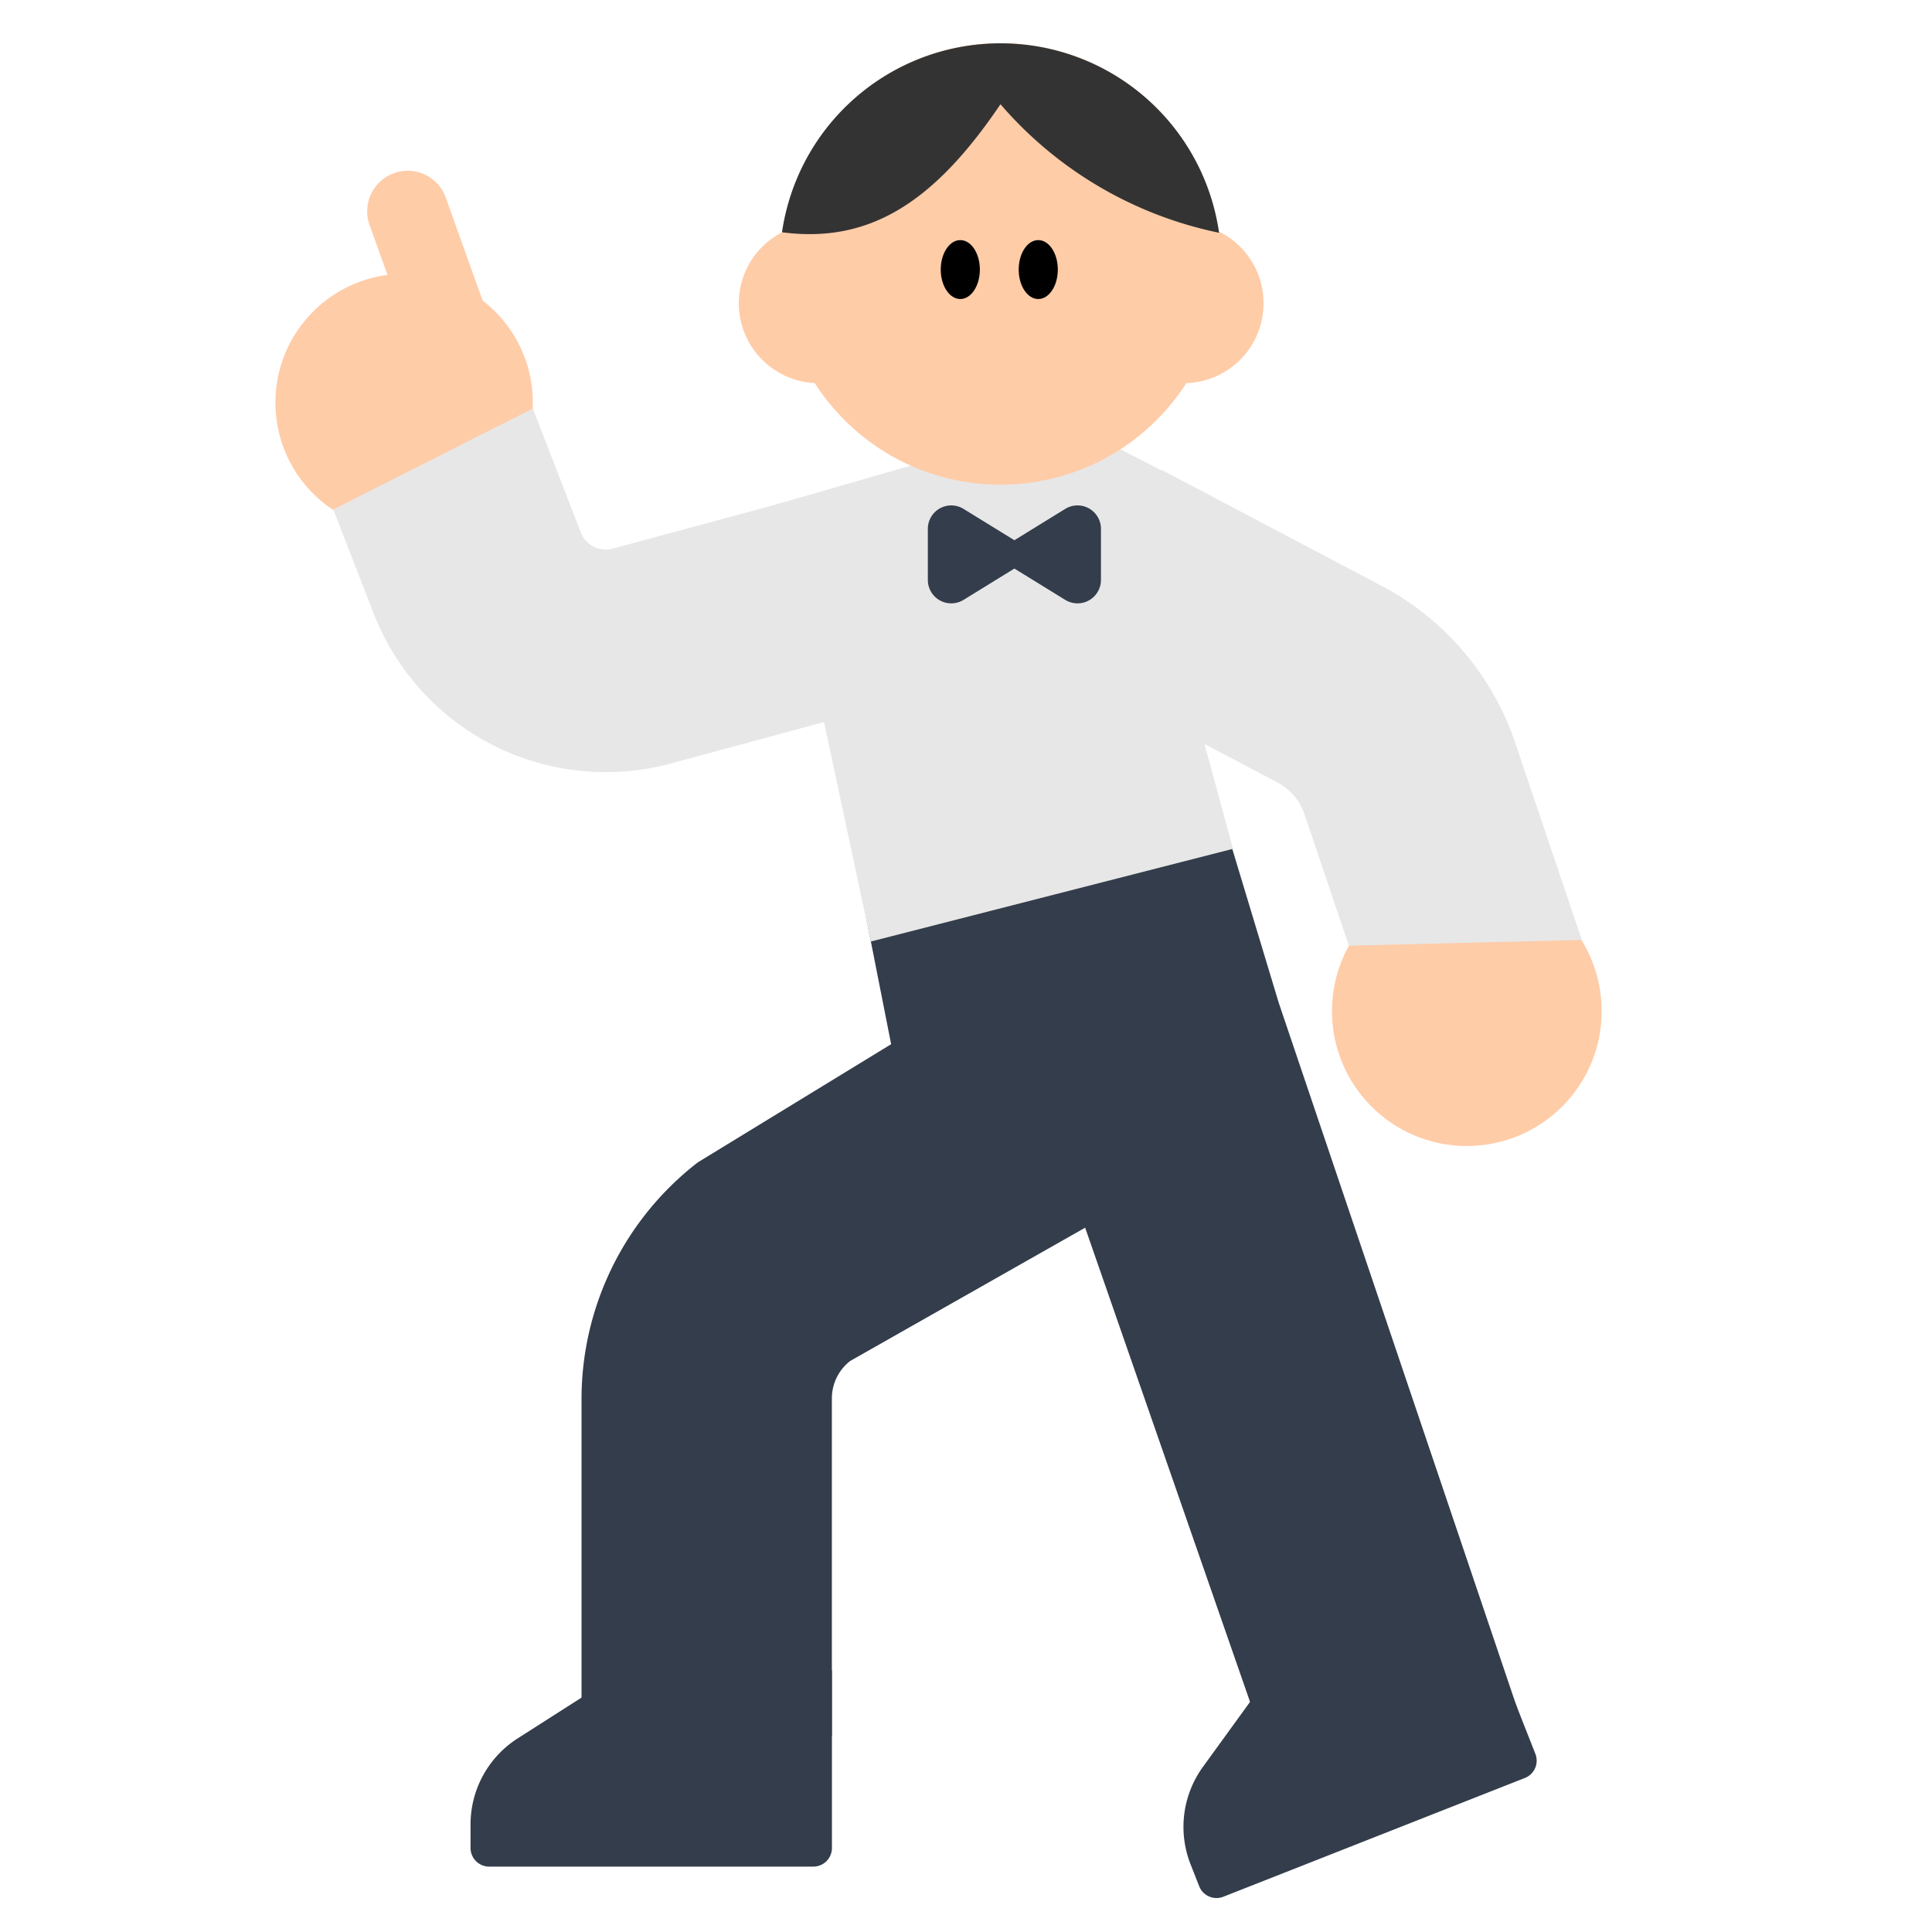 <svg id="Layer_1" data-name="Layer 1" xmlns="http://www.w3.org/2000/svg" viewBox="0 0 40 40"><defs><style>.cls-1{fill:#ffcca8;}.cls-2{fill:#333d4b;}.cls-3{fill:#e7e7e7;}.cls-4{fill:#333;}.cls-5{fill:none;}</style></defs><circle class="cls-1" cx="30.369" cy="20.935" r="2.792"/><circle class="cls-1" cx="8.367" cy="8.335" r="2.665"/><path class="cls-2" d="M17.224,34.581V38.26a.385.385,0,0,1-.385.386H10.128a.386.386,0,0,1-.386-.386v-.487a2.115,2.115,0,0,1,.978-1.783l2.206-1.409Z"/><path class="cls-2" d="M30.44,32.888l1.348,3.423a.385.385,0,0,1-.217.5l-6.243,2.459a.386.386,0,0,1-.5-.217l-.178-.453a2.116,2.116,0,0,1,.255-2.018l1.536-2.119Z"/><path class="cls-3" d="M12.538,15.986a5.153,5.153,0,0,1-4.807-3.3L6.9,10.549l4.132-2.091.992,2.564a.554.554,0,0,0,.665.336l5.314-1.437,1.2,4.447L13.9,15.805A5.176,5.176,0,0,1,12.538,15.986Z"/><path class="cls-3" d="M27.927,19.579l-.919-2.721a1.171,1.171,0,0,0-.563-.66L21.912,13.81l2.147-4.076,4.534,2.389a5.752,5.752,0,0,1,2.779,3.26L32.75,19.46Z"/><path class="cls-2" d="M26.476,20.765l-1.2-3.974L17.92,18.932l.53,2.687-4,2.445a6.192,6.192,0,0,0-2.41,4.883v7h5.183v-7a.978.978,0,0,1,.38-.77l4.864-2.759,4.2,12.079,4.84-1.85Z"/><polygon class="cls-3" points="16.904 14.216 18.031 19.493 25.528 17.574 24.544 13.953 25.101 10.283 22.555 8.973 21.17 8.973 16.073 10.443 16.904 14.216"/><circle class="cls-1" cx="20.715" cy="5.465" r="4.57"/><ellipse cx="19.882" cy="5.581" rx="0.405" ry="0.61"/><ellipse cx="21.496" cy="5.581" rx="0.405" ry="0.61"/><circle class="cls-1" cx="16.95" cy="6.279" r="1.654"/><circle class="cls-1" cx="24.507" cy="6.279" r="1.654"/><path class="cls-4" d="M20.714,2.158c-1.369,2.027-2.709,2.889-4.523,2.651a4.571,4.571,0,0,1,9.048.01A8.136,8.136,0,0,1,20.714,2.158Z"/><path class="cls-2" d="M19.21,10.949v1.058a.485.485,0,0,0,.739.413l1.529-.942-1.529-.942A.485.485,0,0,0,19.21,10.949Z"/><path class="cls-2" d="M22.794,10.949v1.058a.485.485,0,0,1-.739.413l-1.529-.942,1.529-.942A.485.485,0,0,1,22.794,10.949Z"/><path class="cls-1" d="M8.861,3.462h0A.837.837,0,0,1,9.7,4.3V7.644a0,0,0,0,1,0,0H8.024a0,0,0,0,1,0,0V4.3a.837.837,0,0,1,.837-.837Z" transform="translate(-1.353 3.313) rotate(-19.704)"/><rect class="cls-5" width="40" height="40"/></svg>